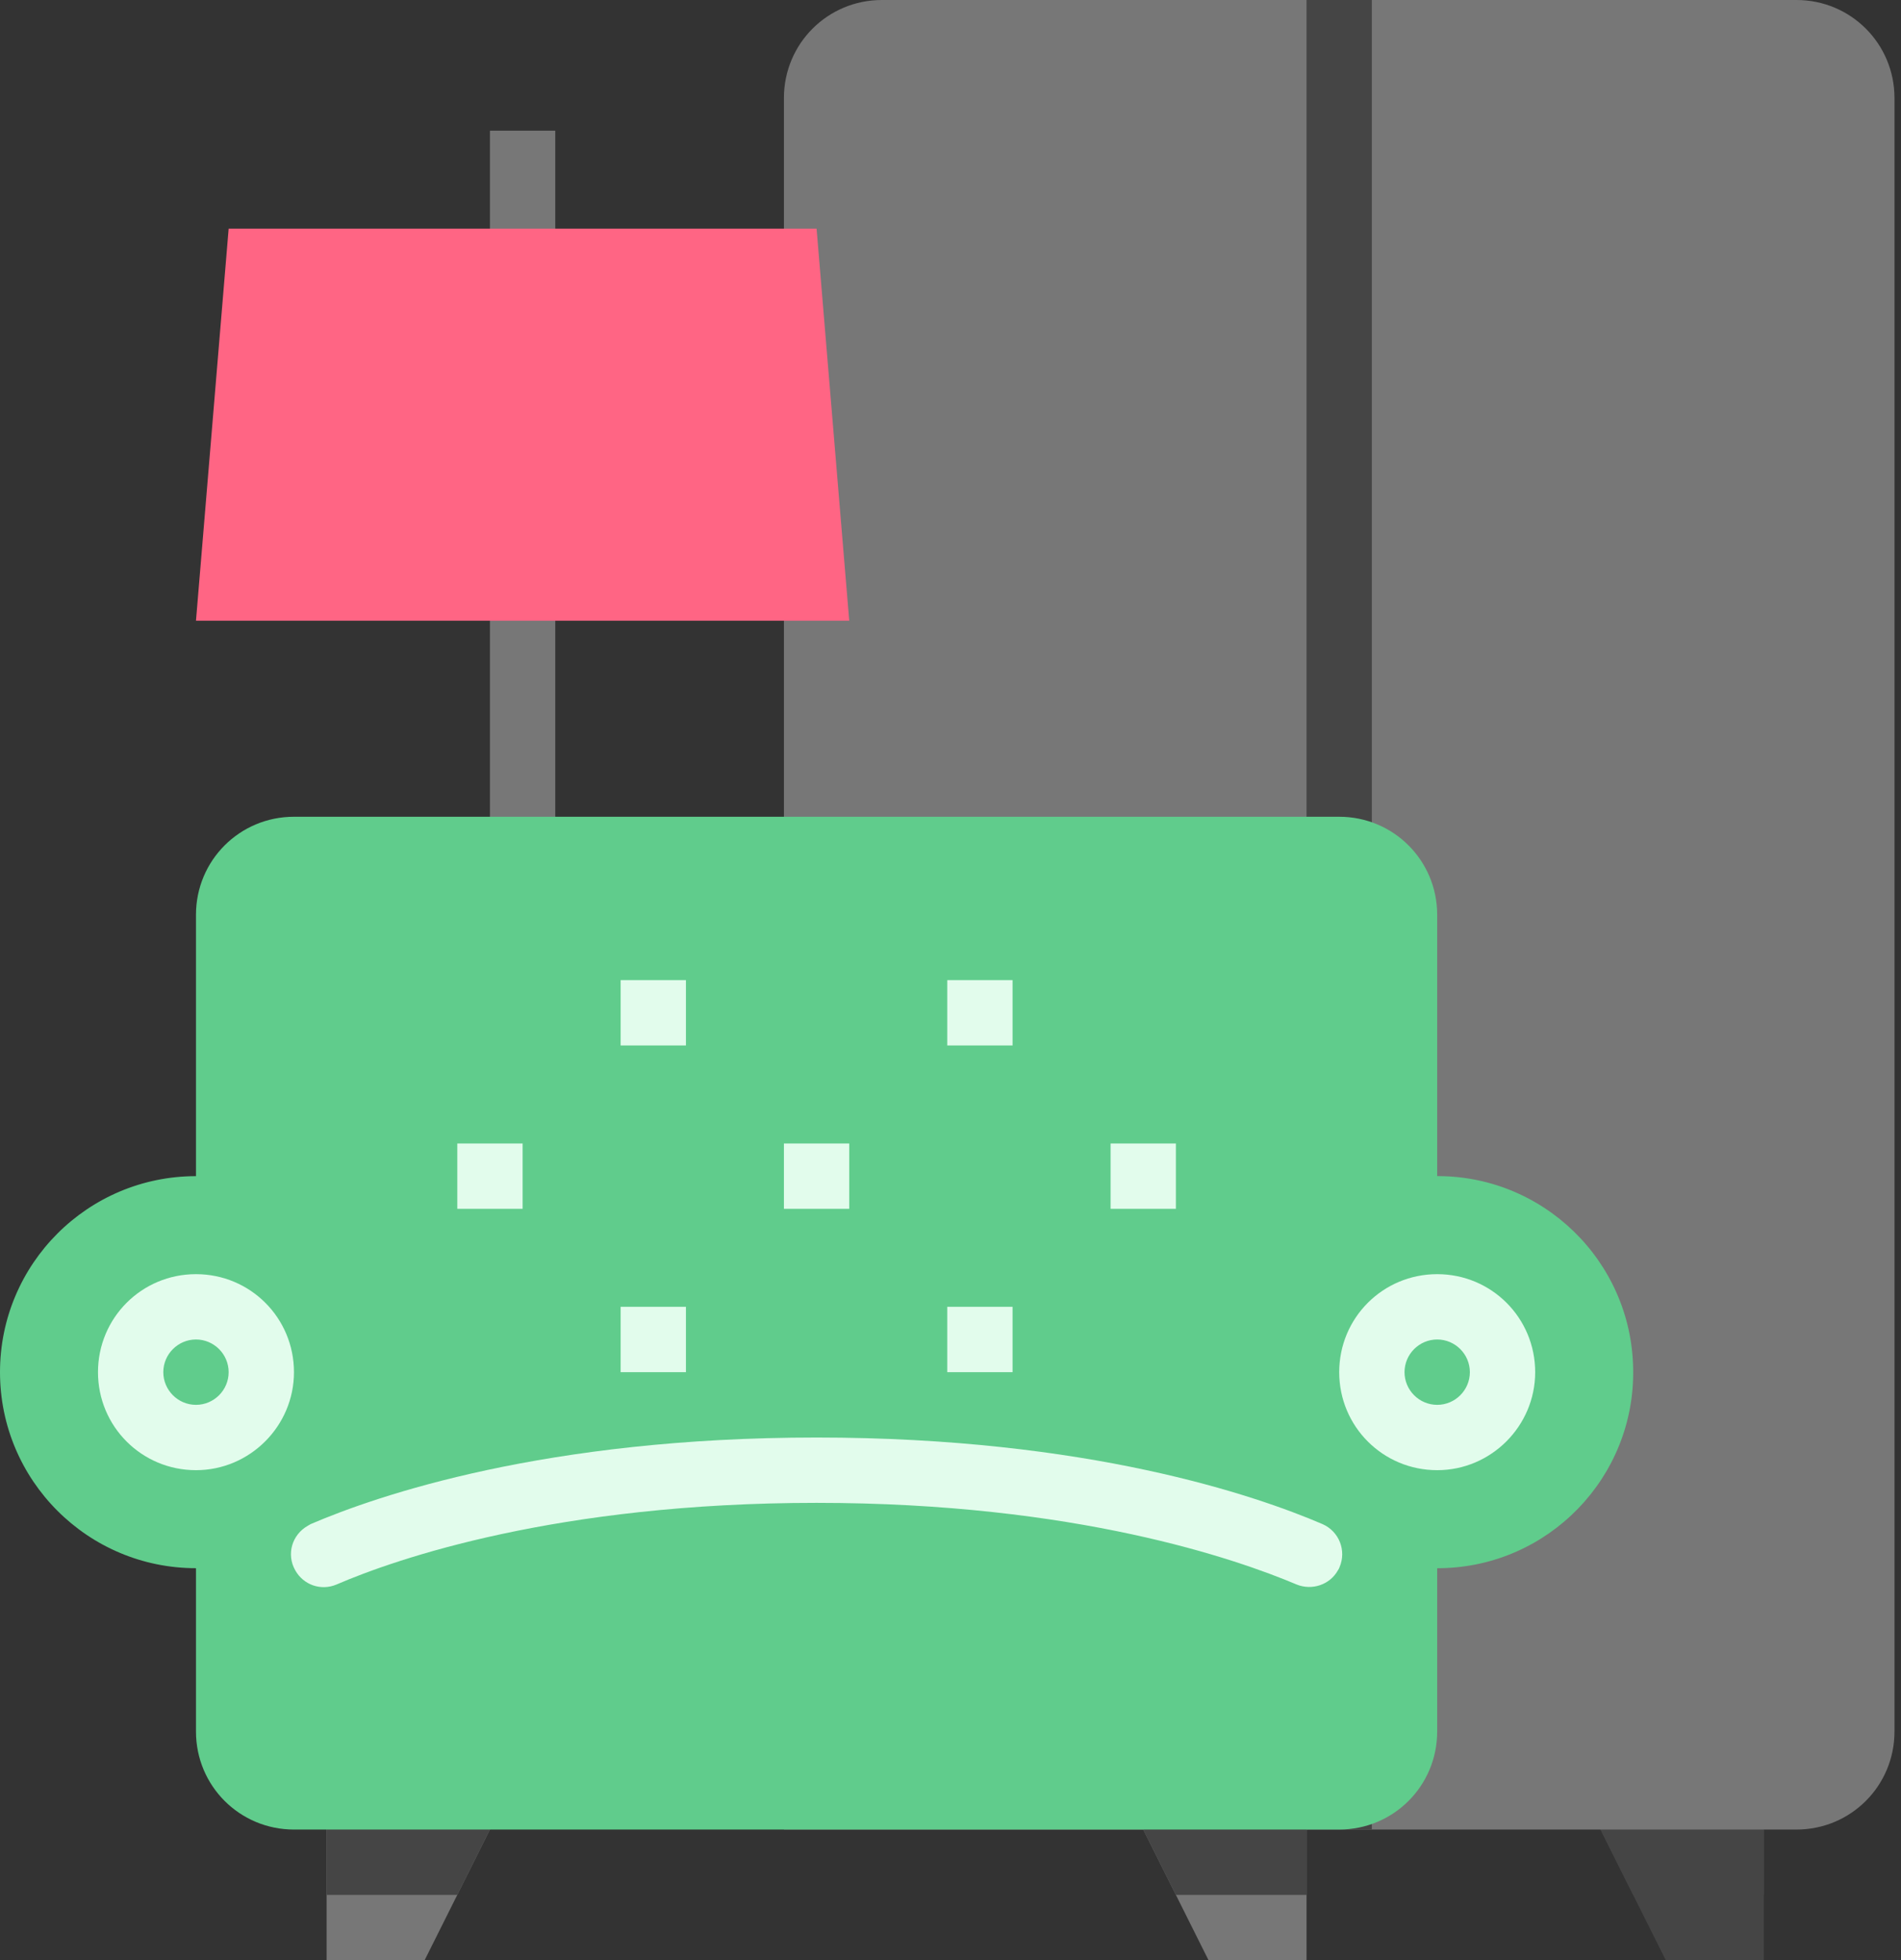 <?xml version="1.0" encoding="UTF-8"?> <svg xmlns="http://www.w3.org/2000/svg" width="97" height="100" viewBox="0 0 97 100" fill="none"><rect x="0" y="0" width="97" height="100" fill="#333333" stroke="none"/><g clip-path="url(#clip0)"><path d="M25 6.667H28.333V46.666H25V6.667Z" fill="#777777"></path><path d="M89.999 88.334V100H84.999L81.666 93.334V88.334H89.999Z" fill="#454545"></path><path d="M89.999 88.334V96.667H83.333L81.666 93.334V88.334H89.999Z" fill="#454545"></path><path d="M40 93.333V5C40 2.229 42.229 0 45 0H91.667C94.438 0 96.667 2.229 96.667 5V88.333C96.667 91.104 94.438 93.333 91.667 93.333H40Z" fill="#777777"></path><path d="M66.666 0H69.999V93.333H66.666V0Z" fill="#454545"></path><path d="M66.667 88.334V100H61.667L58.334 93.334V88.334H66.667Z" fill="#777777"></path><path d="M66.667 88.334V96.667H60.001L58.334 93.334V88.334H66.667Z" fill="#454545"></path><path d="M24.999 88.334V93.334L21.666 100H16.666V88.334H24.999Z" fill="#777777"></path><path d="M24.999 88.334V93.334L23.333 96.667H16.666V88.334H24.999Z" fill="#454545"></path><path d="M10 80V46.666C10 43.896 12.229 41.666 15 41.666H68.333C71.104 41.666 73.333 43.896 73.333 46.666V80H10Z" fill="#60CC8C"></path><path d="M63.333 78.333V70.166C63.333 64.687 67.688 60.104 73.167 60C78.688 59.896 83.25 64.312 83.333 69.833C83.438 75.354 79.021 79.916 73.5 80C73.438 80 73.396 80 73.333 80V88.333C73.333 91.104 71.104 93.333 68.333 93.333H15C12.229 93.333 10 91.104 10 88.333V80C4.479 80 0 75.521 0 70C0 64.479 4.479 60 10 60C15.521 60 20 64.479 20 70V78.333C20 78.333 26.667 75 41.667 75C56.667 75 63.333 78.333 63.333 78.333Z" fill="#60CC8C"></path><path d="M10 75C7.229 75 5 72.771 5 70C5 67.229 7.229 65 10 65C12.771 65 15 67.229 15 70C15 72.75 12.75 75 10 75ZM10 68.333C9.083 68.333 8.333 69.083 8.333 70C8.333 70.917 9.083 71.667 10 71.667C10.917 71.667 11.667 70.917 11.667 70C11.667 69.083 10.917 68.333 10 68.333Z" fill="#E2FCEC"></path><path d="M73.334 75C70.563 75 68.334 72.771 68.334 70C68.334 67.229 70.563 65 73.334 65C76.105 65 78.334 67.229 78.334 70C78.334 72.75 76.084 75 73.334 75ZM73.334 68.333C72.417 68.333 71.667 69.083 71.667 70C71.667 70.917 72.417 71.667 73.334 71.667C74.251 71.667 75.001 70.917 75.001 70C75.001 69.083 74.251 68.333 73.334 68.333Z" fill="#E2FCEC"></path><path d="M15.063 80.104C14.604 79.292 14.896 78.292 15.709 77.834C15.75 77.813 15.813 77.771 15.854 77.75C19.25 76.292 27.834 73.334 41.667 73.334C55.5 73.334 64.084 76.292 67.48 77.75C68.334 78.125 68.709 79.104 68.355 79.938C68.334 80 68.313 80.042 68.271 80.104C67.855 80.854 66.938 81.146 66.167 80.834C63.105 79.542 54.896 76.667 41.667 76.667C28.438 76.667 20.209 79.521 17.167 80.834C16.375 81.167 15.479 80.854 15.063 80.104Z" fill="#E2FCEC"></path><path d="M31.668 50H35.001V53.333H31.668V50Z" fill="#E2FCEC"></path><path d="M40 58.334H43.333V61.667H40V58.334Z" fill="#E2FCEC"></path><path d="M23.334 58.334H26.667V61.667H23.334V58.334Z" fill="#E2FCEC"></path><path d="M31.668 66.666H35.001V70H31.668V66.666Z" fill="#E2FCEC"></path><path d="M48.334 50H51.667V53.333H48.334V50Z" fill="#E2FCEC"></path><path d="M56.668 58.334H60.001V61.667H56.668V58.334Z" fill="#E2FCEC"></path><path d="M48.334 66.666H51.667V70H48.334V66.666Z" fill="#E2FCEC"></path><path d="M43.333 31.666H10L11.667 11.666H41.667L43.333 31.666Z" fill="#FF6584"></path></g><defs><clipPath id="clip0"><rect width="96.667" height="100" fill="white"></rect></clipPath></defs></svg> 
